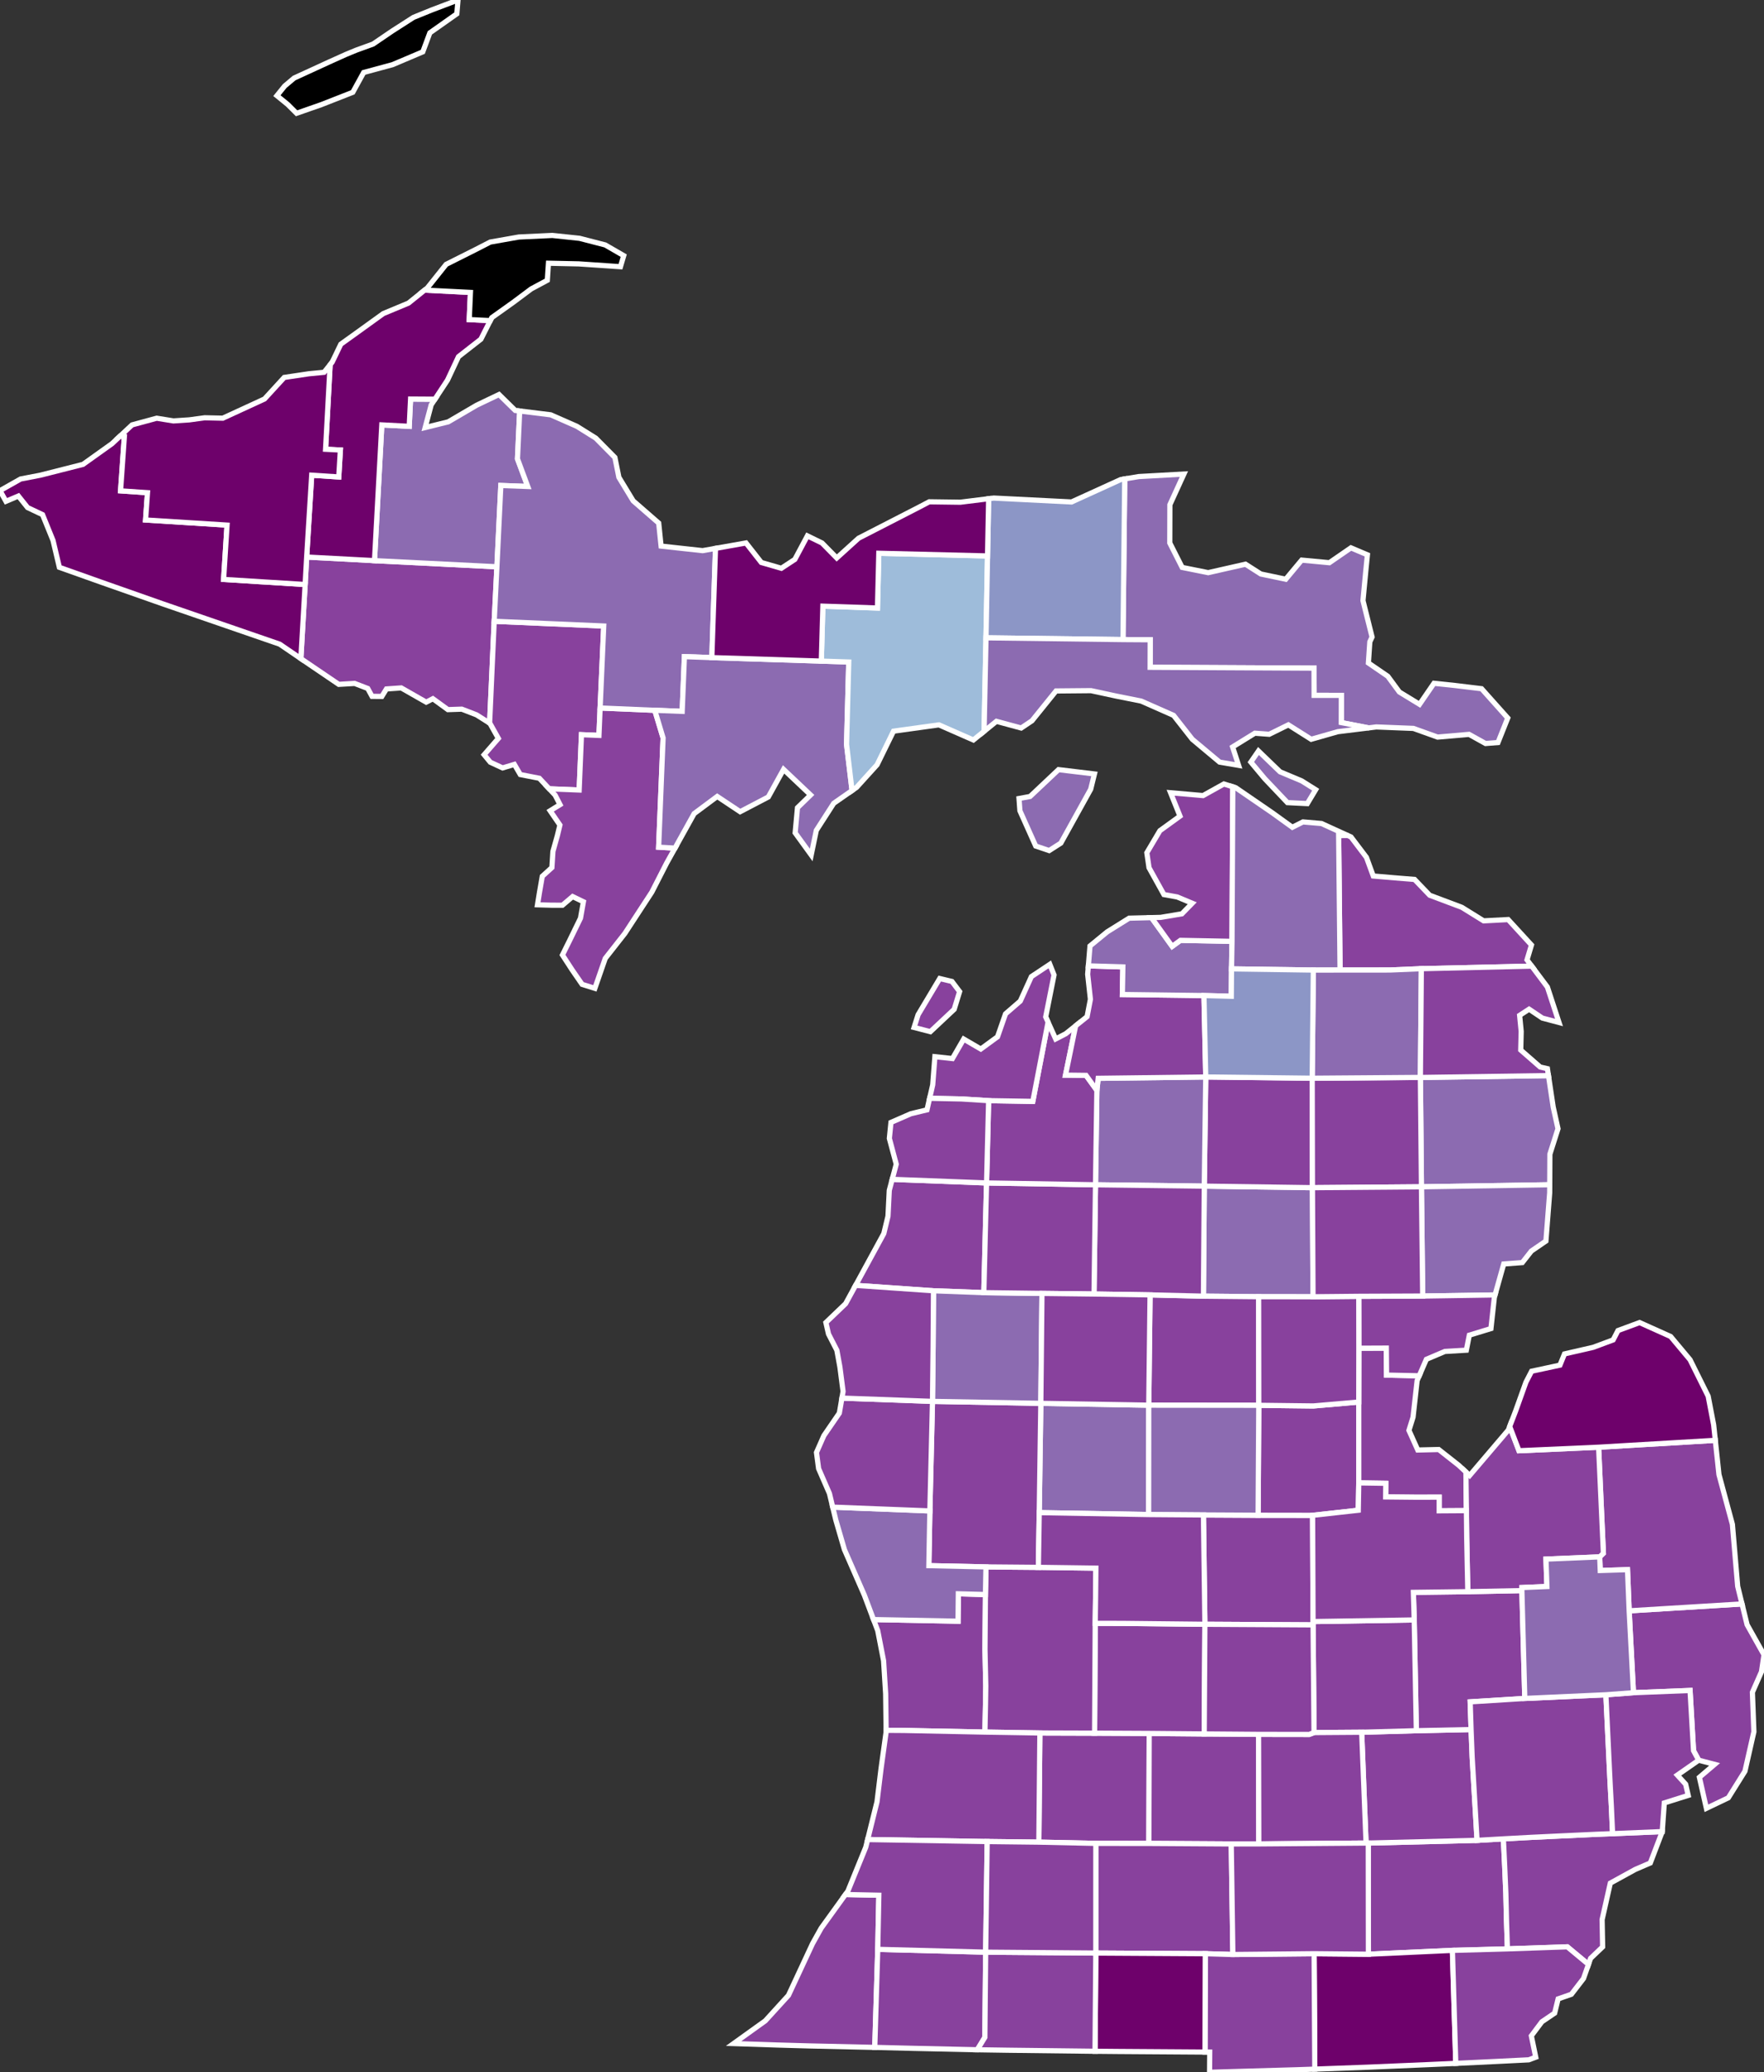 <?xml version="1.0" encoding="utf-8" ?>
<svg baseProfile="full" fill="#d0d0d0" height="400.0" stroke="#ffffff" stroke-width="1" version="1.1" width="340.438" xmlns="http://www.w3.org/2000/svg" xmlns:ev="http://www.w3.org/2001/xml-events" xmlns:xlink="http://www.w3.org/1999/xlink">
	<rect width="100%" height="100%" fill="#333333" stroke="none"/>
	<defs />
	<g id="counties"><path d="M 147.694,390.067 L 152.167,385.151 L 156.816,375.167 L 158.481,372.178 L 163.162,365.687 L 169.61,365.824 L 169.399,376.27 L 168.822,395.197 L 156.276,394.916 L 155.254,394.888 L 149.983,394.738 L 149.925,394.736 L 141.576,394.458 L 147.694,390.067 z" id="c26021" fill="#88419d" />
		<path d="M 232.256,292.424 L 242.805,292.48 L 253.321,292.494 L 253.408,313.002 L 253.414,313.641 L 232.535,313.525 L 232.256,292.424 z" id="c26057" fill="#88419d" />
		<path d="M 166.78,245.063 L 170.566,238.113 L 171.376,234.75 L 171.623,229.772 L 172.189,227.641 L 190.398,228.338 L 189.871,249.516 L 180.156,249.153 L 165.123,248.105 L 166.78,245.063 z" id="c26101" fill="#88419d" />
		<path d="M 232.415,228.954 L 253.29,229.251 L 253.403,250.308 L 242.906,250.296 L 232.255,250.194 L 232.415,228.954 z" id="c26143" fill="#8c6bb1" />
		<path d="M 168.586,312.617 L 184.894,312.931 L 184.952,307.645 L 190.182,307.786 L 190.093,318.375 L 190.249,325.448 L 190.193,328.985 L 190.082,334.337 L 174.676,334.023 L 174.213,334.017 L 171.012,333.994 L 170.922,326.941 L 170.524,320.567 L 169.395,314.76 L 168.586,312.617 z" id="c26139" fill="#88419d" />
		<path d="M 59.183,107.521 L 72.272,108.217 L 95.899,109.403 L 95.377,119.925 L 94.491,139.582 L 91.97,137.986 L 89.125,136.885 L 86.438,136.976 L 83.544,134.869 L 82.253,135.533 L 77.439,132.787 L 74.58,132.985 L 73.691,134.43 L 71.796,134.411 L 70.97,132.892 L 70.8,132.826 L 68.442,131.919 L 65.382,132.099 L 60.448,128.751 L 58.065,127.129 L 58.89,112.825 L 59.183,107.521 z" id="c26071" fill="#88419d" />
		<path d="M 232.698,207.881 L 253.244,208.124 L 253.29,229.251 L 232.415,228.954 L 232.698,207.881 z" id="c26039" fill="#88419d" />
		<path d="M 264.067,355.757 L 285.06,355.233 L 290.14,354.944 L 290.389,360.165 L 290.615,365.436 L 290.743,370.79 L 290.92,376.183 L 280.303,376.469 L 264.092,377.211 L 264.067,355.757 z" id="c26161" fill="#88419d" />
		<path d="M 200.687,334.51 L 211.25,334.543 L 221.787,334.595 L 221.721,355.825 L 211.487,355.817 L 200.488,355.578 L 200.687,334.51 z" id="c26015" fill="#88419d" />
		<path d="M 168.822,395.197 L 169.399,376.27 L 190.226,376.819 L 190.068,393.264 L 188.609,395.656 L 188.608,395.656 L 176.265,395.382 L 168.823,395.197 L 168.822,395.197 z" id="c26027" fill="#88419d" />
		<path d="M 221.787,334.595 L 232.404,334.691 L 242.893,334.773 L 242.938,355.914 L 237.621,355.923 L 221.721,355.825 L 221.787,334.595 z" id="c26045" fill="#88419d" />
		<path d="M 211.368,313.344 L 216.661,313.356 L 232.535,313.525 L 232.404,334.691 L 221.787,334.595 L 211.25,334.543 L 211.368,313.344 z" id="c26067" fill="#88419d" />
		<path d="M 190.286,302.451 L 200.399,302.537 L 211.499,302.688 L 211.442,308.019 L 211.368,313.344 L 211.25,334.543 L 200.687,334.51 L 190.082,334.337 L 190.193,328.985 L 190.249,325.448 L 190.093,318.375 L 190.182,307.786 L 190.286,302.451 z" id="c26081" fill="#88419d" />
		<path d="M 200.87,270.88 L 221.7,271.236 L 221.68,292.344 L 200.563,291.977 L 200.87,270.88 z" id="c26107" fill="#8c6bb1" />
		<path d="M 179.455,291.645 L 179.962,270.502 L 200.87,270.88 L 200.563,291.977 L 200.399,302.537 L 190.286,302.451 L 179.261,302.209 L 179.455,291.645 z" id="c26123" fill="#88419d" />
		<path d="M 221.951,249.943 L 232.255,250.194 L 242.906,250.296 L 242.934,271.259 L 221.7,271.236 L 221.951,249.943 z" id="c26035" fill="#88419d" />
		<path d="M 211.689,210.467 L 211.939,208.142 L 232.698,207.881 L 232.415,228.954 L 211.422,228.692 L 211.689,210.467 z" id="c26079" fill="#8c6bb1" />
		<path d="M 253.615,377.112 L 264.092,377.211 L 280.303,376.469 L 280.953,398.282 L 275.614,398.522 L 264.044,399.015 L 253.747,399.393 L 253.615,377.112 z" id="c26091" fill="#6e016b" />
		<path d="M 274.122,207.977 L 298.841,207.615 L 299.755,213.683 L 300.683,217.871 L 299.114,222.79 L 299.084,228.685 L 274.327,229.083 L 274.122,207.977 z" id="c26001" fill="#8c6bb1" />
		<path d="M 242.934,271.259 L 253.462,271.384 L 262.229,270.624 L 262.232,286.235 L 262.136,291.516 L 253.321,292.494 L 242.805,292.48 L 242.934,271.259 z" id="c26111" fill="#88419d" />
		<path d="M 262.229,270.624 L 262.245,260.237 L 267.549,260.215 L 267.594,265.428 L 273.897,265.563 L 273.495,266.489 L 272.709,273.547 L 271.914,276.098 L 273.62,279.888 L 277.658,279.792 L 281.512,282.827 L 282.917,284.136 L 282.932,286.311 L 283.005,291.588 L 277.747,291.621 L 277.749,288.991 L 273.379,289.001 L 267.416,288.942 L 267.45,286.314 L 262.232,286.235 L 262.229,270.624 z" id="c26017" fill="#88419d" />
		<path d="M 262.794,334.365 L 273.342,334.069 L 283.905,333.847 L 284.116,339.174 L 285.06,355.233 L 264.067,355.757 L 263.636,355.755 L 262.794,334.365 z" id="c26093" fill="#88419d" />
		<path d="M 73.688,82.015 L 78.975,82.293 L 79.237,77.026 L 83.94,77.055 L 83.216,78.155 L 82.054,82.526 L 86.504,81.427 L 92.012,78.204 L 96.308,76.152 L 99.438,79.224 L 100.296,79.331 L 99.869,88.568 L 101.853,93.905 L 96.656,93.713 L 95.899,109.403 L 72.272,108.217 L 73.688,82.015 z" id="c26013" fill="#8c6bb1" />
		<path d="M 272.771,307.366 L 283.276,307.231 L 293.71,307.025 L 294.272,327.841 L 283.731,328.502 L 283.905,333.847 L 273.342,334.069 L 272.933,312.687 L 272.771,307.366 z" id="c26049" fill="#88419d" />
		<path d="M 93.434,145.683 L 96.178,142.531 L 94.553,139.621 L 94.491,139.582 L 95.377,119.925 L 116.515,120.835 L 115.818,136.659 L 115.593,141.95 L 112.221,141.814 L 111.773,152.491 L 105.995,152.261 L 104.091,150.228 L 100.412,149.508 L 99.27,147.547 L 96.999,148.228 L 96.645,148.064 L 94.624,147.128 L 93.434,145.683 z" id="c26043" fill="#88419d" />
		<path d="M 274.327,229.083 L 299.084,228.685 L 299.076,230.241 L 298.351,239.553 L 295.548,241.476 L 293.788,243.712 L 290.208,243.982 L 288.529,249.954 L 274.568,250.17 L 274.327,229.083 z" id="c26069" fill="#8c6bb1" />
		<path d="M 221.7,271.236 L 242.934,271.259 L 242.805,292.48 L 232.256,292.424 L 221.68,292.344 L 221.7,271.236 z" id="c26073" fill="#8c6bb1" />
		<path d="M 180.156,249.153 L 189.871,249.516 L 201.091,249.659 L 200.87,270.88 L 179.962,270.502 L 180.082,259.93 L 180.156,249.153 z" id="c26085" fill="#8c6bb1" />
		<path d="M 200.563,291.977 L 221.68,292.344 L 232.256,292.424 L 232.535,313.525 L 216.661,313.356 L 211.368,313.344 L 211.442,308.019 L 211.499,302.688 L 200.399,302.537 L 200.563,291.977 z" id="c26117" fill="#88419d" />
		<path d="M 314.414,310.929 L 336.193,309.6 L 337.176,313.609 L 340.438,319.423 L 339.951,322.689 L 338.199,326.653 L 338.486,334.277 L 336.76,341.891 L 333.549,347.024 L 329.319,349.049 L 327.968,343.066 L 330.908,340.565 L 327.833,339.763 L 326.837,337.925 L 326.167,326.302 L 315.245,326.735 L 314.414,310.929 z" id="c26147" fill="#88419d" />
		<path d="M 258.35,161.288 L 260.103,161.271 L 260.736,161.559 L 263.711,165.491 L 265.031,169.091 L 269.2,169.447 L 273,169.754 L 275.922,172.804 L 282.11,175.131 L 286.331,177.747 L 291.06,177.498 L 295.562,182.409 L 294.703,185.276 L 295.607,186.484 L 274.31,186.982 L 268.262,187.235 L 258.618,187.244 L 258.35,161.288 z" id="c26141" fill="#88419d" />
		<path d="M 211.487,355.817 L 221.721,355.825 L 237.621,355.923 L 237.933,377.267 L 232.638,377.113 L 211.482,376.988 L 211.487,355.817 z" id="c26025" fill="#88419d" />
		<path d="M 211.422,228.692 L 232.415,228.954 L 232.255,250.194 L 221.951,249.943 L 211.136,249.778 L 211.422,228.692 z" id="c26113" fill="#88419d" />
		<path d="M 190.398,228.338 L 211.422,228.692 L 211.136,249.778 L 201.091,249.659 L 189.871,249.516 L 190.398,228.338 z" id="c26165" fill="#88419d" />
		<path d="M 217.063,92.442 L 219.777,91.988 L 228.486,91.503 L 225.779,97.423 L 225.758,104.801 L 228.151,109.528 L 233.171,110.537 L 240.374,108.904 L 243.328,110.795 L 248.138,111.805 L 249.466,110.211 L 251.213,108.115 L 256.554,108.617 L 260.716,105.747 L 263.9,107.094 L 263.61,109.981 L 263.044,115.934 L 264.798,122.961 L 264.366,123.89 L 264.09,127.97 L 267.833,130.537 L 270.066,133.572 L 273.959,135.95 L 276.744,131.893 L 280.807,132.319 L 285.935,132.939 L 290.985,138.595 L 289.099,143.327 L 286.696,143.516 L 283.516,141.75 L 277.442,142.276 L 272.777,140.602 L 265.605,140.319 L 264.143,140.501 L 258.856,139.48 L 258.867,134.221 L 253.614,134.218 L 253.596,128.967 L 221.967,128.805 L 221.981,123.49 L 216.731,123.456 L 217.063,92.442 z" id="c26033" fill="#8c6bb1" />
		<path d="M 0.0,94.704 L 3.97,92.46 L 7.805,91.72 L 16.019,89.637 L 21.619,85.635 L 23.146,84.207 L 24.002,84.269 L 23.264,94.745 L 28.465,95.103 L 28.092,100.369 L 43.819,101.358 L 43.155,111.843 L 58.89,112.825 L 58.065,127.129 L 53.975,124.339 L 31.336,116.531 L 19.34,112.31 L 11.458,109.509 L 10.235,104.326 L 8.209,99.339 L 5.327,97.977 L 3.549,95.748 L 1.146,96.766 L 0.0,94.704 z" id="c26053" fill="#6e016b" />
		<path d="M 190.798,212.455 L 199.324,212.595 L 202.269,197.302 L 203.736,200.545 L 205.683,199.536 L 207.59,198.007 L 205.632,207.53 L 209.6,207.575 L 211.689,210.467 L 211.422,228.692 L 190.398,228.338 L 190.798,212.455 z" id="c26055" fill="#88419d" />
		<path d="M 308.732,300.513 L 309.442,299.824 L 308.519,279.347 L 331.041,278.02 L 331.745,284.627 L 334.34,294.235 L 335.358,306.184 L 336.193,309.6 L 314.414,310.929 L 314.095,302.986 L 308.833,303.146 L 308.732,300.513 z" id="c26151" fill="#88419d" />
		<path d="M 290.14,354.944 L 295.457,354.657 L 300.717,354.405 L 305.813,354.17 L 308.133,354.06 L 311.218,353.942 L 320.802,353.544 L 320.802,353.551 L 318.496,359.6 L 317.345,360.094 L 315.602,360.843 L 310.777,363.493 L 310.721,363.745 L 309.968,367.099 L 309.196,370.532 L 309.295,375.795 L 306.972,378.012 L 306.561,379.181 L 302.473,375.783 L 290.92,376.183 L 290.743,370.79 L 290.615,365.436 L 290.389,360.165 L 290.14,354.944 z" id="c26163" fill="#88419d" />
		<path d="M 207.59,198.007 L 209.799,196.233 L 210.44,192.883 L 209.91,188.06 L 210.044,186.435 L 216.703,186.639 L 216.605,191.965 L 232.354,192.166 L 232.698,207.881 L 211.939,208.142 L 211.689,210.467 L 209.6,207.575 L 205.632,207.53 L 207.59,198.007 z" id="c26009" fill="#88419d" />
		<path d="M 262.232,250.222 L 274.568,250.17 L 288.529,249.954 L 288.398,250.418 L 287.741,256.447 L 283.566,257.723 L 282.996,260.619 L 278.847,260.863 L 275.28,262.378 L 273.897,265.563 L 267.594,265.428 L 267.549,260.215 L 262.245,260.237 L 262.232,250.222 z" id="c26011" fill="#88419d" />
		<path d="M 180.007,209.391 L 180.427,203.963 L 183.815,204.328 L 185.987,200.564 L 189.285,202.488 L 192.514,200.128 L 194.055,195.702 L 196.909,193.23 L 199.047,188.513 L 202.608,186.146 L 203.42,188.193 L 201.811,196.287 L 202.269,197.302 L 199.324,212.595 L 190.798,212.455 L 185.527,212.125 L 179.41,212.002 L 180.007,209.391 z M 177.183,195.872 L 181.362,188.88 L 183.716,189.445 L 185.199,191.406 L 184.148,194.825 L 179.553,199.139 L 176.409,198.324 L 177.183,195.872 z" id="c26089" fill="#88419d" />
		<path d="M 253.408,313.002 L 272.933,312.687 L 273.342,334.069 L 262.794,334.365 L 253.597,334.43 L 253.414,313.641 L 253.408,313.002 z" id="c26155" fill="#88419d" />
		<path d="M 283.731,328.502 L 294.272,327.841 L 309.923,327.132 L 310.687,343.19 L 310.786,345.084 L 310.977,348.62 L 311.218,353.942 L 308.133,354.06 L 305.813,354.17 L 300.717,354.405 L 295.457,354.657 L 290.14,354.944 L 285.06,355.233 L 284.116,339.174 L 283.905,333.847 L 283.731,328.502 z" id="c26125" fill="#88419d" />
		<path d="M 104.122,172.226 L 104.657,169.144 L 106.512,167.462 L 106.711,164.336 L 107.562,161.318 L 108.059,159.254 L 106.171,156.498 L 108.083,155.318 L 107.135,153.477 L 105.995,152.261 L 111.773,152.491 L 112.221,141.814 L 115.593,141.95 L 115.818,136.659 L 126.366,137.107 L 127.971,142.435 L 127.111,163.526 L 130.268,163.709 L 128.657,166.6 L 125.795,172.202 L 120.593,180.176 L 116.808,185 L 114.806,190.777 L 112.34,190.003 L 110.436,187.241 L 108.546,184.334 L 109.968,181.464 L 112.033,177.224 L 112.593,174.061 L 110.516,173.06 L 108.555,174.729 L 106.431,174.726 L 103.733,174.647 L 104.122,172.226 z" id="c26109" fill="#88419d" />
		<path d="M 211.482,376.988 L 232.638,377.113 L 232.592,396.097 L 215.674,395.983 L 214.032,395.968 L 211.331,395.943 L 211.482,376.988 z" id="c26023" fill="#6e016b" />
		<path d="M 95.899,109.403 L 96.656,93.713 L 101.853,93.905 L 99.869,88.568 L 100.296,79.331 L 106.276,80.069 L 111.329,82.292 L 114.981,84.572 L 118.668,88.298 L 119.44,92.13 L 122.2,96.677 L 127.125,100.966 L 127.585,105.409 L 135.604,106.289 L 138.085,105.851 L 137.379,126.935 L 132.088,126.748 L 131.655,137.312 L 126.366,137.107 L 115.818,136.659 L 116.515,120.835 L 95.377,119.925 L 95.899,109.403 z" id="c26103" fill="#8c6bb1" />
		<path d="M 282.917,284.136 L 283.632,284.801 L 290.338,276.923 L 291.091,276.035 L 291.359,275.338 L 293.15,280.029 L 308.519,279.347 L 309.442,299.824 L 308.732,300.513 L 298.358,300.948 L 298.544,306.235 L 293.704,306.439 L 293.71,307.025 L 283.276,307.231 L 283.062,296.826 L 283.005,291.588 L 282.932,286.311 L 282.917,284.136 z" id="c26157" fill="#88419d" />
		<path d="M 242.893,334.773 L 252.655,334.788 L 253.597,334.43 L 262.794,334.365 L 263.636,355.755 L 242.938,355.914 L 242.893,334.773 z" id="c26065" fill="#88419d" />
		<path d="M 280.303,376.469 L 290.92,376.183 L 302.473,375.783 L 306.561,379.181 L 305.605,381.903 L 303.26,384.946 L 300.706,385.836 L 300.036,388.581 L 297.572,390.252 L 295.537,392.971 L 296.385,397.09 L 295.036,397.597 L 289.04,397.896 L 280.958,398.282 L 280.953,398.282 L 280.303,376.469 z" id="c26115" fill="#88419d" />
		<path d="M 169.256,347.784 L 169.917,342.358 L 170.031,341.424 L 171.016,334.283 L 171.012,333.994 L 174.213,334.017 L 174.676,334.023 L 190.082,334.337 L 200.687,334.51 L 200.488,355.578 L 190.515,355.463 L 167.45,355.078 L 169.256,347.784 z" id="c26005" fill="#88419d" />
		<path d="M 292.494,272.381 L 294.496,266.792 L 295.59,264.681 L 301.056,263.505 L 301.938,261.337 L 307.475,260.066 L 311.324,258.634 L 312.258,256.829 L 316.425,255.287 L 322.42,257.979 L 326.166,262.462 L 329.661,269.497 L 330.723,275.031 L 331.041,278.02 L 308.519,279.347 L 293.15,280.029 L 291.359,275.338 L 292.494,272.381 z" id="c26063" fill="#6e016b" />
		<path d="M 190.068,393.264 L 190.226,376.819 L 211.482,376.988 L 211.331,395.943 L 194.599,395.746 L 188.609,395.656 L 190.068,393.264 z" id="c26149" fill="#88419d" />
		<path d="M 163.637,365.026 L 167.079,356.574 L 167.45,355.078 L 190.515,355.463 L 190.226,376.819 L 169.399,376.27 L 169.61,365.824 L 163.162,365.687 L 163.637,365.026 z" id="c26159" fill="#88419d" />
		<path d="M 160.707,290.913 L 179.455,291.645 L 179.261,302.209 L 190.286,302.451 L 190.182,307.786 L 184.952,307.645 L 184.894,312.931 L 168.586,312.617 L 166.815,307.911 L 162.965,299.107 L 161.298,293.378 L 160.707,290.913 z" id="c26121" fill="#8c6bb1" />
		<path d="M 232.638,377.113 L 237.933,377.267 L 253.615,377.112 L 253.747,399.393 L 251.964,399.456 L 250.209,399.517 L 233.438,400.0 L 233.468,396.101 L 232.592,396.097 L 232.638,377.113 z" id="c26059" fill="#88419d" />
		<path d="M 126.366,137.107 L 131.655,137.312 L 132.088,126.748 L 137.379,126.935 L 158.505,127.608 L 163.801,127.782 L 163.379,143.687 L 164.438,152.595 L 160.902,155.061 L 157.54,160.29 L 156.558,165.035 L 153.46,160.76 L 153.904,155.913 L 156.439,153.449 L 151.223,148.511 L 148.278,153.837 L 142.842,156.679 L 138.416,153.736 L 133.966,157.05 L 130.268,163.709 L 127.111,163.526 L 127.971,142.435 L 126.366,137.107 z" id="c26041" fill="#8c6bb1" />
		<path d="M 210.359,182.6 L 213.682,179.871 L 217.916,177.23 L 222.227,177.123 L 226.22,182.67 L 227.817,181.511 L 237.768,181.705 L 237.674,187.017 L 237.629,192.304 L 232.354,192.166 L 216.605,191.965 L 216.703,186.639 L 210.044,186.435 L 210.359,182.6 z M 196.661,154.133 L 198.793,153.741 L 204.287,148.558 L 211.222,149.394 L 210.498,152.335 L 204.732,162.742 L 202.478,164.183 L 199.884,163.305 L 196.833,156.498 L 196.661,154.133 z" id="c26029" fill="#8c6bb1" />
		<path d="M 60.156,91.722 L 65.378,92.065 L 65.69,86.865 L 62.829,86.718 L 63.712,70.399 L 64.109,69.9 L 65.774,66.435 L 68.991,64.127 L 73.969,60.534 L 78.837,58.505 L 81.949,56.001 L 90.792,56.443 L 90.561,61.687 L 94.618,61.886 L 92.81,65.47 L 88.483,68.848 L 86.364,73.369 L 83.94,77.055 L 79.237,77.026 L 78.975,82.293 L 73.688,82.015 L 72.272,108.217 L 59.183,107.521 L 60.156,91.722 z" id="c26061" fill="#6e016b" />
		<path d="M 190.515,355.463 L 200.488,355.578 L 211.487,355.817 L 211.482,376.988 L 190.226,376.819 L 190.515,355.463 z" id="c26077" fill="#88419d" />
		<path d="M 237.621,355.923 L 242.938,355.914 L 263.636,355.755 L 264.067,355.757 L 264.092,377.211 L 253.615,377.112 L 237.933,377.267 L 237.621,355.923 z" id="c26075" fill="#88419d" />
		<path d="M 171.946,216.654 L 175.806,214.971 L 178.9,214.229 L 179.41,212.002 L 185.527,212.125 L 190.798,212.455 L 190.398,228.338 L 172.189,227.641 L 172.966,224.716 L 171.637,219.743 L 171.946,216.654 z" id="c26019" fill="#88419d" />
		<path d="M 221.329,164.603 L 223.851,160.344 L 227.731,157.53 L 225.912,153.02 L 232.183,153.566 L 236.201,151.326 L 237.921,151.869 L 237.768,181.705 L 227.817,181.511 L 226.22,182.67 L 222.227,177.123 L 223.994,177.077 L 228.097,176.388 L 230.087,174.348 L 227.187,173.136 L 224.625,172.671 L 221.75,167.487 L 221.329,164.603 z" id="c26047" fill="#88419d" />
		<path d="M 237.768,181.705 L 237.921,151.869 L 238.488,152.048 L 245.517,156.873 L 249.414,159.684 L 251.462,158.652 L 255.044,158.959 L 260.103,161.271 L 258.35,161.288 L 258.618,187.244 L 253.465,187.247 L 237.674,187.017 L 237.768,181.705 z" id="c26031" fill="#8c6bb1" />
		<path d="M 253.244,208.124 L 274.122,207.967 L 274.122,207.977 L 274.327,229.083 L 253.29,229.251 L 253.244,208.124 z" id="c26135" fill="#88419d" />
		<path d="M 82.475,55.578 L 86.104,51.03 L 91.763,48.19 L 94.617,46.723 L 100.138,45.749 L 106.591,45.444 L 111.854,46.002 L 116.801,47.28 L 120.376,49.346 L 119.745,51.482 L 111.682,50.935 L 105.845,50.809 L 105.628,54.098 L 102.526,55.763 L 99.079,58.341 L 94.903,61.319 L 94.618,61.886 L 90.561,61.687 L 90.792,56.443 L 81.949,56.001 L 82.475,55.578 z M 54.942,16.605 L 56.762,15.07 L 63.53,11.96 L 66.781,10.495 L 68.756,9.681 L 71.994,8.505 L 75.721,5.97 L 79.79,3.358 L 83.326,1.922 L 88.391,0.0 L 88.168,2.664 L 82.96,6.34 L 81.596,10.008 L 75.766,12.481 L 70.184,13.994 L 68.085,17.817 L 61.983,20.209 L 57.238,21.866 L 55.53,20.166 L 53.442,18.464 L 54.942,16.605 z" id="c26083" fill="#000000" />
		<path d="M 158.808,117.003 L 169.344,117.36 L 169.606,106.792 L 190.585,107.311 L 190.289,123.118 L 189.921,141.166 L 187.857,142.837 L 181.204,139.915 L 172.447,141.133 L 169.272,147.615 L 165.314,151.983 L 164.438,152.595 L 163.379,143.687 L 163.801,127.782 L 158.505,127.608 L 158.808,117.003 z" id="c26153" fill="#9ebcda" />
		<path d="M 157.57,280.362 L 159,277.117 L 161.986,272.763 L 162.484,269.867 L 179.962,270.502 L 179.455,291.645 L 160.707,290.913 L 160.078,288.283 L 157.985,283.48 L 157.57,280.362 z" id="c26127" fill="#88419d" />
		<path d="M 201.091,249.659 L 211.136,249.778 L 221.951,249.943 L 221.7,271.236 L 200.87,270.88 L 201.091,249.659 z" id="c26133" fill="#88419d" />
		<path d="M 190.585,107.311 L 190.803,96.262 L 191.79,96.138 L 206.797,96.893 L 216.268,92.575 L 217.063,92.442 L 216.731,123.456 L 190.289,123.118 L 190.585,107.311 z" id="c26095" fill="#8c96c6" />
		<path d="M 242.906,250.296 L 253.403,250.308 L 262.232,250.222 L 262.245,260.237 L 262.229,270.624 L 253.462,271.384 L 242.934,271.259 L 242.906,250.296 z" id="c26051" fill="#88419d" />
		<path d="M 159.386,255.283 L 161.93,252.849 L 163.195,251.636 L 164.96,248.404 L 165.123,248.105 L 180.156,249.153 L 180.082,259.93 L 179.962,270.502 L 162.484,269.867 L 162.706,268.579 L 162.092,263.862 L 161.507,260.634 L 161.504,260.628 L 159.895,257.497 L 159.386,255.283 z" id="c26105" fill="#88419d" />
		<path d="M 253.465,187.247 L 258.618,187.244 L 268.262,187.235 L 274.31,186.982 L 274.122,207.967 L 253.244,208.124 L 253.465,187.247 z" id="c26119" fill="#8c6bb1" />
		<path d="M 309.923,327.132 L 315.245,326.735 L 326.167,326.302 L 326.837,337.925 L 327.833,339.763 L 323.712,342.637 L 325.318,344.399 L 325.813,346.555 L 321.195,348.01 L 321.191,348.076 L 321.163,348.459 L 320.902,352.137 L 320.802,353.544 L 311.218,353.942 L 310.977,348.62 L 310.786,345.084 L 310.687,343.19 L 309.923,327.132 z" id="c26099" fill="#88419d" />
		<path d="M 253.29,229.251 L 274.327,229.083 L 274.568,250.17 L 262.232,250.222 L 253.403,250.308 L 253.29,229.251 z" id="c26129" fill="#88419d" />
		<path d="M 253.321,292.494 L 262.136,291.516 L 262.232,286.235 L 267.45,286.314 L 267.416,288.942 L 273.379,289.001 L 277.749,288.991 L 277.747,291.621 L 283.005,291.588 L 283.062,296.826 L 283.276,307.231 L 272.771,307.366 L 272.933,312.687 L 253.408,313.002 L 253.321,292.494 z" id="c26145" fill="#88419d" />
		<path d="M 23.146,84.207 L 25.487,82.015 L 30.244,80.726 L 33.472,81.247 L 36.515,81.047 L 39.497,80.642 L 43,80.719 L 51.048,77.01 L 54.854,72.856 L 59.632,72.143 L 62.544,71.861 L 63.712,70.399 L 62.829,86.718 L 65.69,86.865 L 65.378,92.065 L 60.156,91.722 L 59.183,107.521 L 58.89,112.825 L 43.155,111.843 L 43.819,101.358 L 28.092,100.369 L 28.465,95.103 L 23.264,94.745 L 24.002,84.269 L 23.146,84.207 z" id="c26131" fill="#6e016b" />
		<path d="M 293.704,306.439 L 298.544,306.235 L 298.358,300.948 L 308.732,300.513 L 308.833,303.146 L 314.095,302.986 L 314.414,310.929 L 315.245,326.735 L 309.923,327.132 L 294.272,327.841 L 293.71,307.025 L 293.704,306.439 z" id="c26087" fill="#8c6bb1" />
		<path d="M 274.122,207.967 L 274.31,186.982 L 295.607,186.484 L 298.635,190.523 L 300.878,197.367 L 297.664,196.516 L 295.103,194.797 L 293.274,195.991 L 293.578,199.088 L 293.488,202.684 L 297.241,205.96 L 298.641,206.282 L 298.841,207.615 L 274.122,207.977 L 274.122,207.967 z" id="c26007" fill="#88419d" />
		<path d="M 242.875,144.963 L 247.039,148.979 L 251.209,150.729 L 253.915,152.427 L 252.298,155.117 L 248.465,154.926 L 244.076,150.3 L 241.401,147.101 L 242.875,144.963 z M 190.289,123.118 L 216.731,123.456 L 221.981,123.49 L 221.967,128.805 L 253.596,128.967 L 253.614,134.218 L 258.867,134.221 L 258.856,139.48 L 264.143,140.501 L 258.197,141.233 L 253.049,142.701 L 248.643,139.915 L 244.95,141.734 L 242.18,141.526 L 237.881,144.181 L 239.038,147.733 L 235.373,147.106 L 230.108,142.701 L 226.493,138.089 L 220.235,135.324 L 215.407,134.359 L 210.555,133.313 L 203.81,133.372 L 199.163,139.129 L 197.08,140.526 L 192.304,139.233 L 189.921,141.166 L 190.289,123.118 z" id="c26097" fill="#8c6bb1" />
		<path d="M 232.354,192.166 L 237.629,192.304 L 237.674,187.017 L 253.465,187.247 L 253.244,208.124 L 232.698,207.881 L 232.354,192.166 z" id="c26137" fill="#8c96c6" />
		<path d="M 232.535,313.525 L 253.414,313.641 L 253.597,334.43 L 252.655,334.788 L 242.893,334.773 L 232.404,334.691 L 232.535,313.525 z" id="c26037" fill="#88419d" />
		<path d="M 138.085,105.851 L 143.972,104.803 L 146.927,108.573 L 150.792,109.693 L 153.398,107.98 L 155.818,103.434 L 158.643,104.811 L 161.488,107.702 L 165.693,103.892 L 177.232,97.964 L 179.338,96.86 L 185.331,96.94 L 190.803,96.262 L 190.585,107.311 L 169.606,106.792 L 169.344,117.36 L 158.808,117.003 L 158.505,127.608 L 137.379,126.935 L 138.085,105.851 z" id="c26003" fill="#6e016b" />
	</g>
</svg>